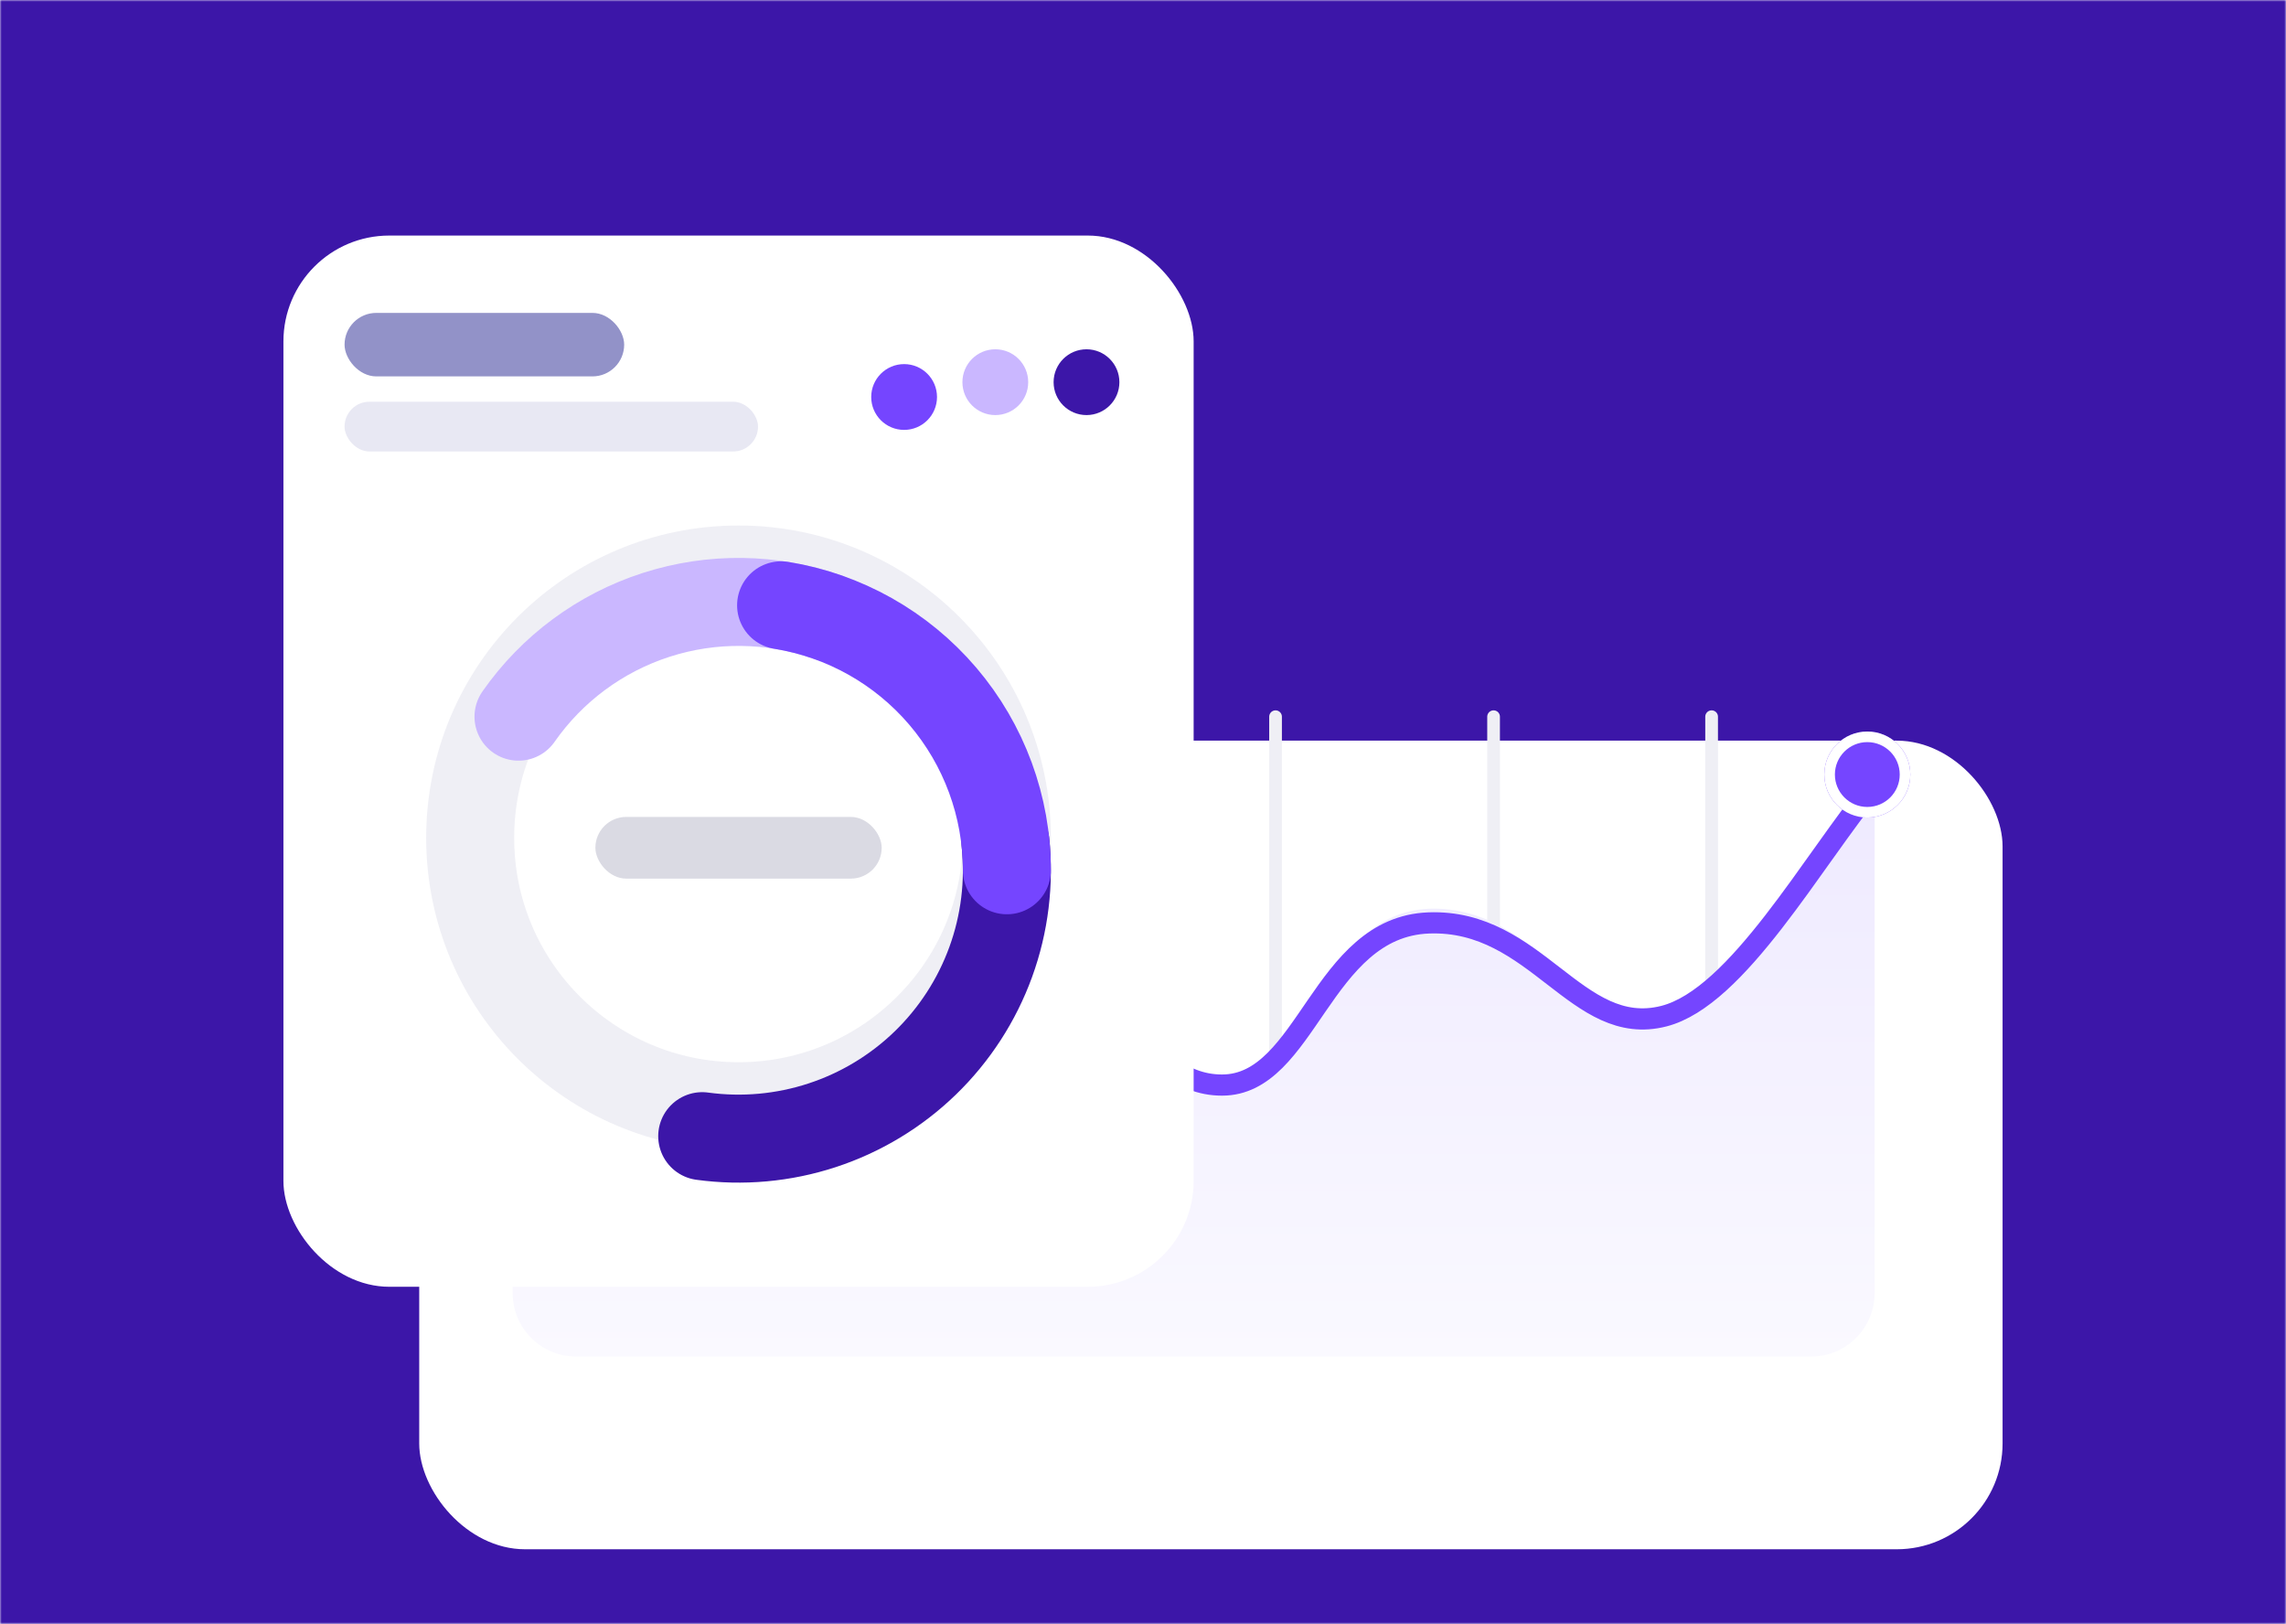 <svg width="694" height="493" viewBox="0 0 694 493" fill="none" xmlns="http://www.w3.org/2000/svg">
<mask id="mask0" mask-type="alpha" maskUnits="userSpaceOnUse" x="0" y="0" width="694" height="493">
<rect width="694" height="493" fill="#3C16A8"/>
</mask>
<g mask="url(#mask0)">
<rect width="694" height="493" fill="#3C16A8"/>
<rect width="694" height="493" fill="#3C16A8"/>
<g filter="url(#filter0_dd)">
<rect x="127.27" y="187.573" width="480.686" height="245.484" rx="32.131" fill="white"/>
</g>
<line x1="188.669" y1="217.576" x2="188.669" y2="403.053" stroke="#EFEFF5" stroke-width="3.856" stroke-linecap="round"/>
<line x1="254.86" y1="217.576" x2="254.86" y2="403.053" stroke="#EFEFF5" stroke-width="3.856" stroke-linecap="round"/>
<line x1="321.05" y1="217.576" x2="321.05" y2="403.053" stroke="#EFEFF5" stroke-width="3.856" stroke-linecap="round"/>
<line x1="387.24" y1="217.576" x2="387.24" y2="403.053" stroke="#EFEFF5" stroke-width="3.856" stroke-linecap="round"/>
<line x1="453.431" y1="217.576" x2="453.431" y2="403.053" stroke="#EFEFF5" stroke-width="3.856" stroke-linecap="round"/>
<line x1="519.623" y1="217.576" x2="519.623" y2="403.053" stroke="#EFEFF5" stroke-width="3.856" stroke-linecap="round"/>
<path d="M194.102 326.849C180.081 326.339 163.232 346.173 155.637 358.065V392.553C155.637 403.201 164.269 411.832 174.916 411.832H549.831C560.479 411.832 569.11 403.201 569.11 392.553V232.563C550.191 256.347 527.5 299.261 505.12 305.188C478.663 312.196 466.507 274.609 433.747 275.883C400.987 277.157 396.83 326.849 370.988 326.849C345.146 326.849 338.377 287.35 313.151 288.625C287.924 289.899 283.002 351.057 253.468 349.783C223.934 348.509 211.628 327.486 194.102 326.849Z" fill="url(#paint0_linear)"/>
<g filter="url(#filter1_d)">
<path d="M155.637 353.775C163.232 342.289 180.081 323.133 194.102 323.625C211.628 324.241 223.934 344.545 253.468 345.776C283.002 347.006 287.924 287.939 313.151 286.708C338.377 285.478 345.146 323.625 370.988 323.625C396.83 323.625 400.987 275.633 433.747 274.402C466.507 273.172 478.663 309.474 505.12 302.706C527.5 296.981 550.191 255.534 569.11 232.563" stroke="#7545FF" stroke-width="6.426" stroke-linecap="round"/>
</g>
<g filter="url(#filter2_d)">
<circle cx="254.708" cy="344.42" r="13.055" fill="#7545FF"/>
<circle cx="254.708" cy="344.42" r="11.448" stroke="white" stroke-width="3.213"/>
</g>
<g filter="url(#filter3_d)">
<circle cx="314.714" cy="288.438" r="13.055" fill="#7545FF"/>
<circle cx="314.714" cy="288.438" r="11.448" stroke="white" stroke-width="3.213"/>
</g>
<g filter="url(#filter4_d)">
<circle cx="566.891" cy="232.563" r="13.055" fill="#7545FF"/>
<circle cx="566.891" cy="232.563" r="11.448" stroke="white" stroke-width="3.213"/>
</g>
<g filter="url(#filter5_dd)">
<rect x="86.044" y="59.942" width="276.33" height="319.131" rx="32.131" fill="white"/>
</g>
<circle cx="224.209" cy="254.359" r="81.469" stroke="#EFEFF5" stroke-width="26.714"/>
<g filter="url(#filter6_d)">
<path d="M251.242 177.505C234.448 171.598 216.181 171.355 199.236 176.812C182.29 182.269 167.598 193.127 157.408 207.724" stroke="#CAB7FF" stroke-width="26.714" stroke-linecap="round"/>
</g>
<g filter="url(#filter7_d)">
<path d="M213.183 335.078C225.415 336.749 237.867 335.618 249.598 331.771C261.328 327.923 272.031 321.46 280.898 312.87C289.765 304.279 296.563 293.786 300.779 282.183C304.996 270.579 306.52 258.17 305.237 245.891" stroke="#3C16A8" stroke-width="26.714" stroke-linecap="round"/>
</g>
<g filter="url(#filter8_d)">
<path d="M305.678 254.359C305.678 234.991 298.778 216.258 286.217 201.517C273.655 186.776 256.252 176.993 237.13 173.921" stroke="#7545FF" stroke-width="26.714" stroke-linecap="round"/>
</g>
<rect x="180.751" y="248.005" width="86.918" height="18.728" rx="9.364" fill="#DADAE3"/>
<rect x="104.603" y="94.989" width="84.888" height="19.279" rx="9.639" fill="#9292C8"/>
<rect x="104.602" y="121.953" width="125.527" height="15.107" rx="7.553" fill="#E8E8F3"/>
<g filter="url(#filter9_d)">
<circle cx="274.476" cy="116.025" r="9.987" fill="#7545FF"/>
</g>
<circle cx="302.163" cy="116.024" r="9.987" fill="#CAB7FF"/>
<circle cx="329.846" cy="116.024" r="9.987" fill="#3C16A8"/>
</g>
<defs>
<filter id="filter0_dd" x="54.01" y="123.31" width="627.205" height="392.003" filterUnits="userSpaceOnUse" color-interpolation-filters="sRGB">
<feFlood flood-opacity="0" result="BackgroundImageFix"/>
<feColorMatrix in="SourceAlpha" type="matrix" values="0 0 0 0 0 0 0 0 0 0 0 0 0 0 0 0 0 0 127 0"/>
<feOffset dy="8.997"/>
<feGaussianBlur stdDeviation="36.63"/>
<feColorMatrix type="matrix" values="0 0 0 0 0.059 0 0 0 0 0.058 0 0 0 0 0.204 0 0 0 0.09 0"/>
<feBlend mode="normal" in2="BackgroundImageFix" result="effect1_dropShadow"/>
<feColorMatrix in="SourceAlpha" type="matrix" values="0 0 0 0 0 0 0 0 0 0 0 0 0 0 0 0 0 0 127 0"/>
<feOffset dy="28.276"/>
<feGaussianBlur stdDeviation="23.777"/>
<feColorMatrix type="matrix" values="0 0 0 0 0.46 0 0 0 0 0.271 0 0 0 0 1 0 0 0 0.04 0"/>
<feBlend mode="normal" in2="effect1_dropShadow" result="effect2_dropShadow"/>
<feBlend mode="normal" in="SourceGraphic" in2="effect2_dropShadow" result="shape"/>
</filter>
<filter id="filter1_d" x="140.857" y="223.566" width="443.034" height="150.773" filterUnits="userSpaceOnUse" color-interpolation-filters="sRGB">
<feFlood flood-opacity="0" result="BackgroundImageFix"/>
<feColorMatrix in="SourceAlpha" type="matrix" values="0 0 0 0 0 0 0 0 0 0 0 0 0 0 0 0 0 0 127 0"/>
<feOffset dy="5.784"/>
<feGaussianBlur stdDeviation="5.784"/>
<feColorMatrix type="matrix" values="0 0 0 0 0.46 0 0 0 0 0.271 0 0 0 0 1 0 0 0 0.09 0"/>
<feBlend mode="normal" in2="BackgroundImageFix" result="effect1_dropShadow"/>
<feBlend mode="normal" in="SourceGraphic" in2="effect1_dropShadow" result="shape"/>
</filter>
<filter id="filter2_d" x="237.798" y="330.08" width="33.821" height="33.821" filterUnits="userSpaceOnUse" color-interpolation-filters="sRGB">
<feFlood flood-opacity="0" result="BackgroundImageFix"/>
<feColorMatrix in="SourceAlpha" type="matrix" values="0 0 0 0 0 0 0 0 0 0 0 0 0 0 0 0 0 0 127 0"/>
<feOffset dy="2.571"/>
<feGaussianBlur stdDeviation="1.928"/>
<feColorMatrix type="matrix" values="0 0 0 0 0.46 0 0 0 0 0.271 0 0 0 0 1 0 0 0 0.2 0"/>
<feBlend mode="normal" in2="BackgroundImageFix" result="effect1_dropShadow"/>
<feBlend mode="normal" in="SourceGraphic" in2="effect1_dropShadow" result="shape"/>
</filter>
<filter id="filter3_d" x="297.803" y="274.098" width="33.821" height="33.821" filterUnits="userSpaceOnUse" color-interpolation-filters="sRGB">
<feFlood flood-opacity="0" result="BackgroundImageFix"/>
<feColorMatrix in="SourceAlpha" type="matrix" values="0 0 0 0 0 0 0 0 0 0 0 0 0 0 0 0 0 0 127 0"/>
<feOffset dy="2.571"/>
<feGaussianBlur stdDeviation="1.928"/>
<feColorMatrix type="matrix" values="0 0 0 0 0.46 0 0 0 0 0.271 0 0 0 0 1 0 0 0 0.2 0"/>
<feBlend mode="normal" in2="BackgroundImageFix" result="effect1_dropShadow"/>
<feBlend mode="normal" in="SourceGraphic" in2="effect1_dropShadow" result="shape"/>
</filter>
<filter id="filter4_d" x="549.98" y="218.223" width="33.821" height="33.821" filterUnits="userSpaceOnUse" color-interpolation-filters="sRGB">
<feFlood flood-opacity="0" result="BackgroundImageFix"/>
<feColorMatrix in="SourceAlpha" type="matrix" values="0 0 0 0 0 0 0 0 0 0 0 0 0 0 0 0 0 0 127 0"/>
<feOffset dy="2.571"/>
<feGaussianBlur stdDeviation="1.928"/>
<feColorMatrix type="matrix" values="0 0 0 0 0.46 0 0 0 0 0.271 0 0 0 0 1 0 0 0 0.2 0"/>
<feBlend mode="normal" in2="BackgroundImageFix" result="effect1_dropShadow"/>
<feBlend mode="normal" in="SourceGraphic" in2="effect1_dropShadow" result="shape"/>
</filter>
<filter id="filter5_dd" x="57.769" y="40.663" width="332.881" height="375.683" filterUnits="userSpaceOnUse" color-interpolation-filters="sRGB">
<feFlood flood-opacity="0" result="BackgroundImageFix"/>
<feColorMatrix in="SourceAlpha" type="matrix" values="0 0 0 0 0 0 0 0 0 0 0 0 0 0 0 0 0 0 127 0"/>
<feOffset dy="8.997"/>
<feGaussianBlur stdDeviation="14.138"/>
<feColorMatrix type="matrix" values="0 0 0 0 0.059 0 0 0 0 0.058 0 0 0 0 0.204 0 0 0 0.05 0"/>
<feBlend mode="normal" in2="BackgroundImageFix" result="effect1_dropShadow"/>
<feColorMatrix in="SourceAlpha" type="matrix" values="0 0 0 0 0 0 0 0 0 0 0 0 0 0 0 0 0 0 127 0"/>
<feOffset dy="2.571"/>
<feGaussianBlur stdDeviation="7.712"/>
<feColorMatrix type="matrix" values="0 0 0 0 0.46 0 0 0 0 0.271 0 0 0 0 1 0 0 0 0.03 0"/>
<feBlend mode="normal" in2="effect1_dropShadow" result="effect2_dropShadow"/>
<feBlend mode="normal" in="SourceGraphic" in2="effect2_dropShadow" result="shape"/>
</filter>
<filter id="filter6_d" x="134.208" y="159.533" width="140.237" height="81.234" filterUnits="userSpaceOnUse" color-interpolation-filters="sRGB">
<feFlood flood-opacity="0" result="BackgroundImageFix"/>
<feColorMatrix in="SourceAlpha" type="matrix" values="0 0 0 0 0 0 0 0 0 0 0 0 0 0 0 0 0 0 127 0"/>
<feOffset dy="9.842"/>
<feGaussianBlur stdDeviation="4.921"/>
<feColorMatrix type="matrix" values="0 0 0 0 0.46 0 0 0 0 0.271 0 0 0 0 1 0 0 0 0.09 0"/>
<feBlend mode="normal" in2="BackgroundImageFix" result="effect1_dropShadow"/>
<feBlend mode="normal" in="SourceGraphic" in2="effect1_dropShadow" result="shape"/>
</filter>
<filter id="filter7_d" x="189.982" y="232.533" width="138.895" height="136.336" filterUnits="userSpaceOnUse" color-interpolation-filters="sRGB">
<feFlood flood-opacity="0" result="BackgroundImageFix"/>
<feColorMatrix in="SourceAlpha" type="matrix" values="0 0 0 0 0 0 0 0 0 0 0 0 0 0 0 0 0 0 127 0"/>
<feOffset dy="9.842"/>
<feGaussianBlur stdDeviation="4.921"/>
<feColorMatrix type="matrix" values="0 0 0 0 0.46 0 0 0 0 0.271 0 0 0 0 1 0 0 0 0.09 0"/>
<feBlend mode="normal" in2="BackgroundImageFix" result="effect1_dropShadow"/>
<feBlend mode="normal" in="SourceGraphic" in2="effect1_dropShadow" result="shape"/>
</filter>
<filter id="filter8_d" x="213.929" y="160.562" width="114.948" height="126.838" filterUnits="userSpaceOnUse" color-interpolation-filters="sRGB">
<feFlood flood-opacity="0" result="BackgroundImageFix"/>
<feColorMatrix in="SourceAlpha" type="matrix" values="0 0 0 0 0 0 0 0 0 0 0 0 0 0 0 0 0 0 127 0"/>
<feOffset dy="9.842"/>
<feGaussianBlur stdDeviation="4.921"/>
<feColorMatrix type="matrix" values="0 0 0 0 0.46 0 0 0 0 0.271 0 0 0 0 1 0 0 0 0.09 0"/>
<feBlend mode="normal" in2="BackgroundImageFix" result="effect1_dropShadow"/>
<feBlend mode="normal" in="SourceGraphic" in2="effect1_dropShadow" result="shape"/>
</filter>
<filter id="filter9_d" x="258.063" y="104.11" width="32.827" height="32.827" filterUnits="userSpaceOnUse" color-interpolation-filters="sRGB">
<feFlood flood-opacity="0" result="BackgroundImageFix"/>
<feColorMatrix in="SourceAlpha" type="matrix" values="0 0 0 0 0 0 0 0 0 0 0 0 0 0 0 0 0 0 127 0"/>
<feOffset dy="4.498"/>
<feGaussianBlur stdDeviation="3.213"/>
<feColorMatrix type="matrix" values="0 0 0 0 0.46 0 0 0 0 0.271 0 0 0 0 1 0 0 0 0.18 0"/>
<feBlend mode="normal" in2="BackgroundImageFix" result="effect1_dropShadow"/>
<feBlend mode="normal" in="SourceGraphic" in2="effect1_dropShadow" result="shape"/>
</filter>
<linearGradient id="paint0_linear" x1="362.374" y1="232.563" x2="362.374" y2="411.832" gradientUnits="userSpaceOnUse">
<stop stop-color="#EEE9FF"/>
<stop offset="1" stop-color="#FAF9FF"/>
</linearGradient>
</defs>
</svg>
